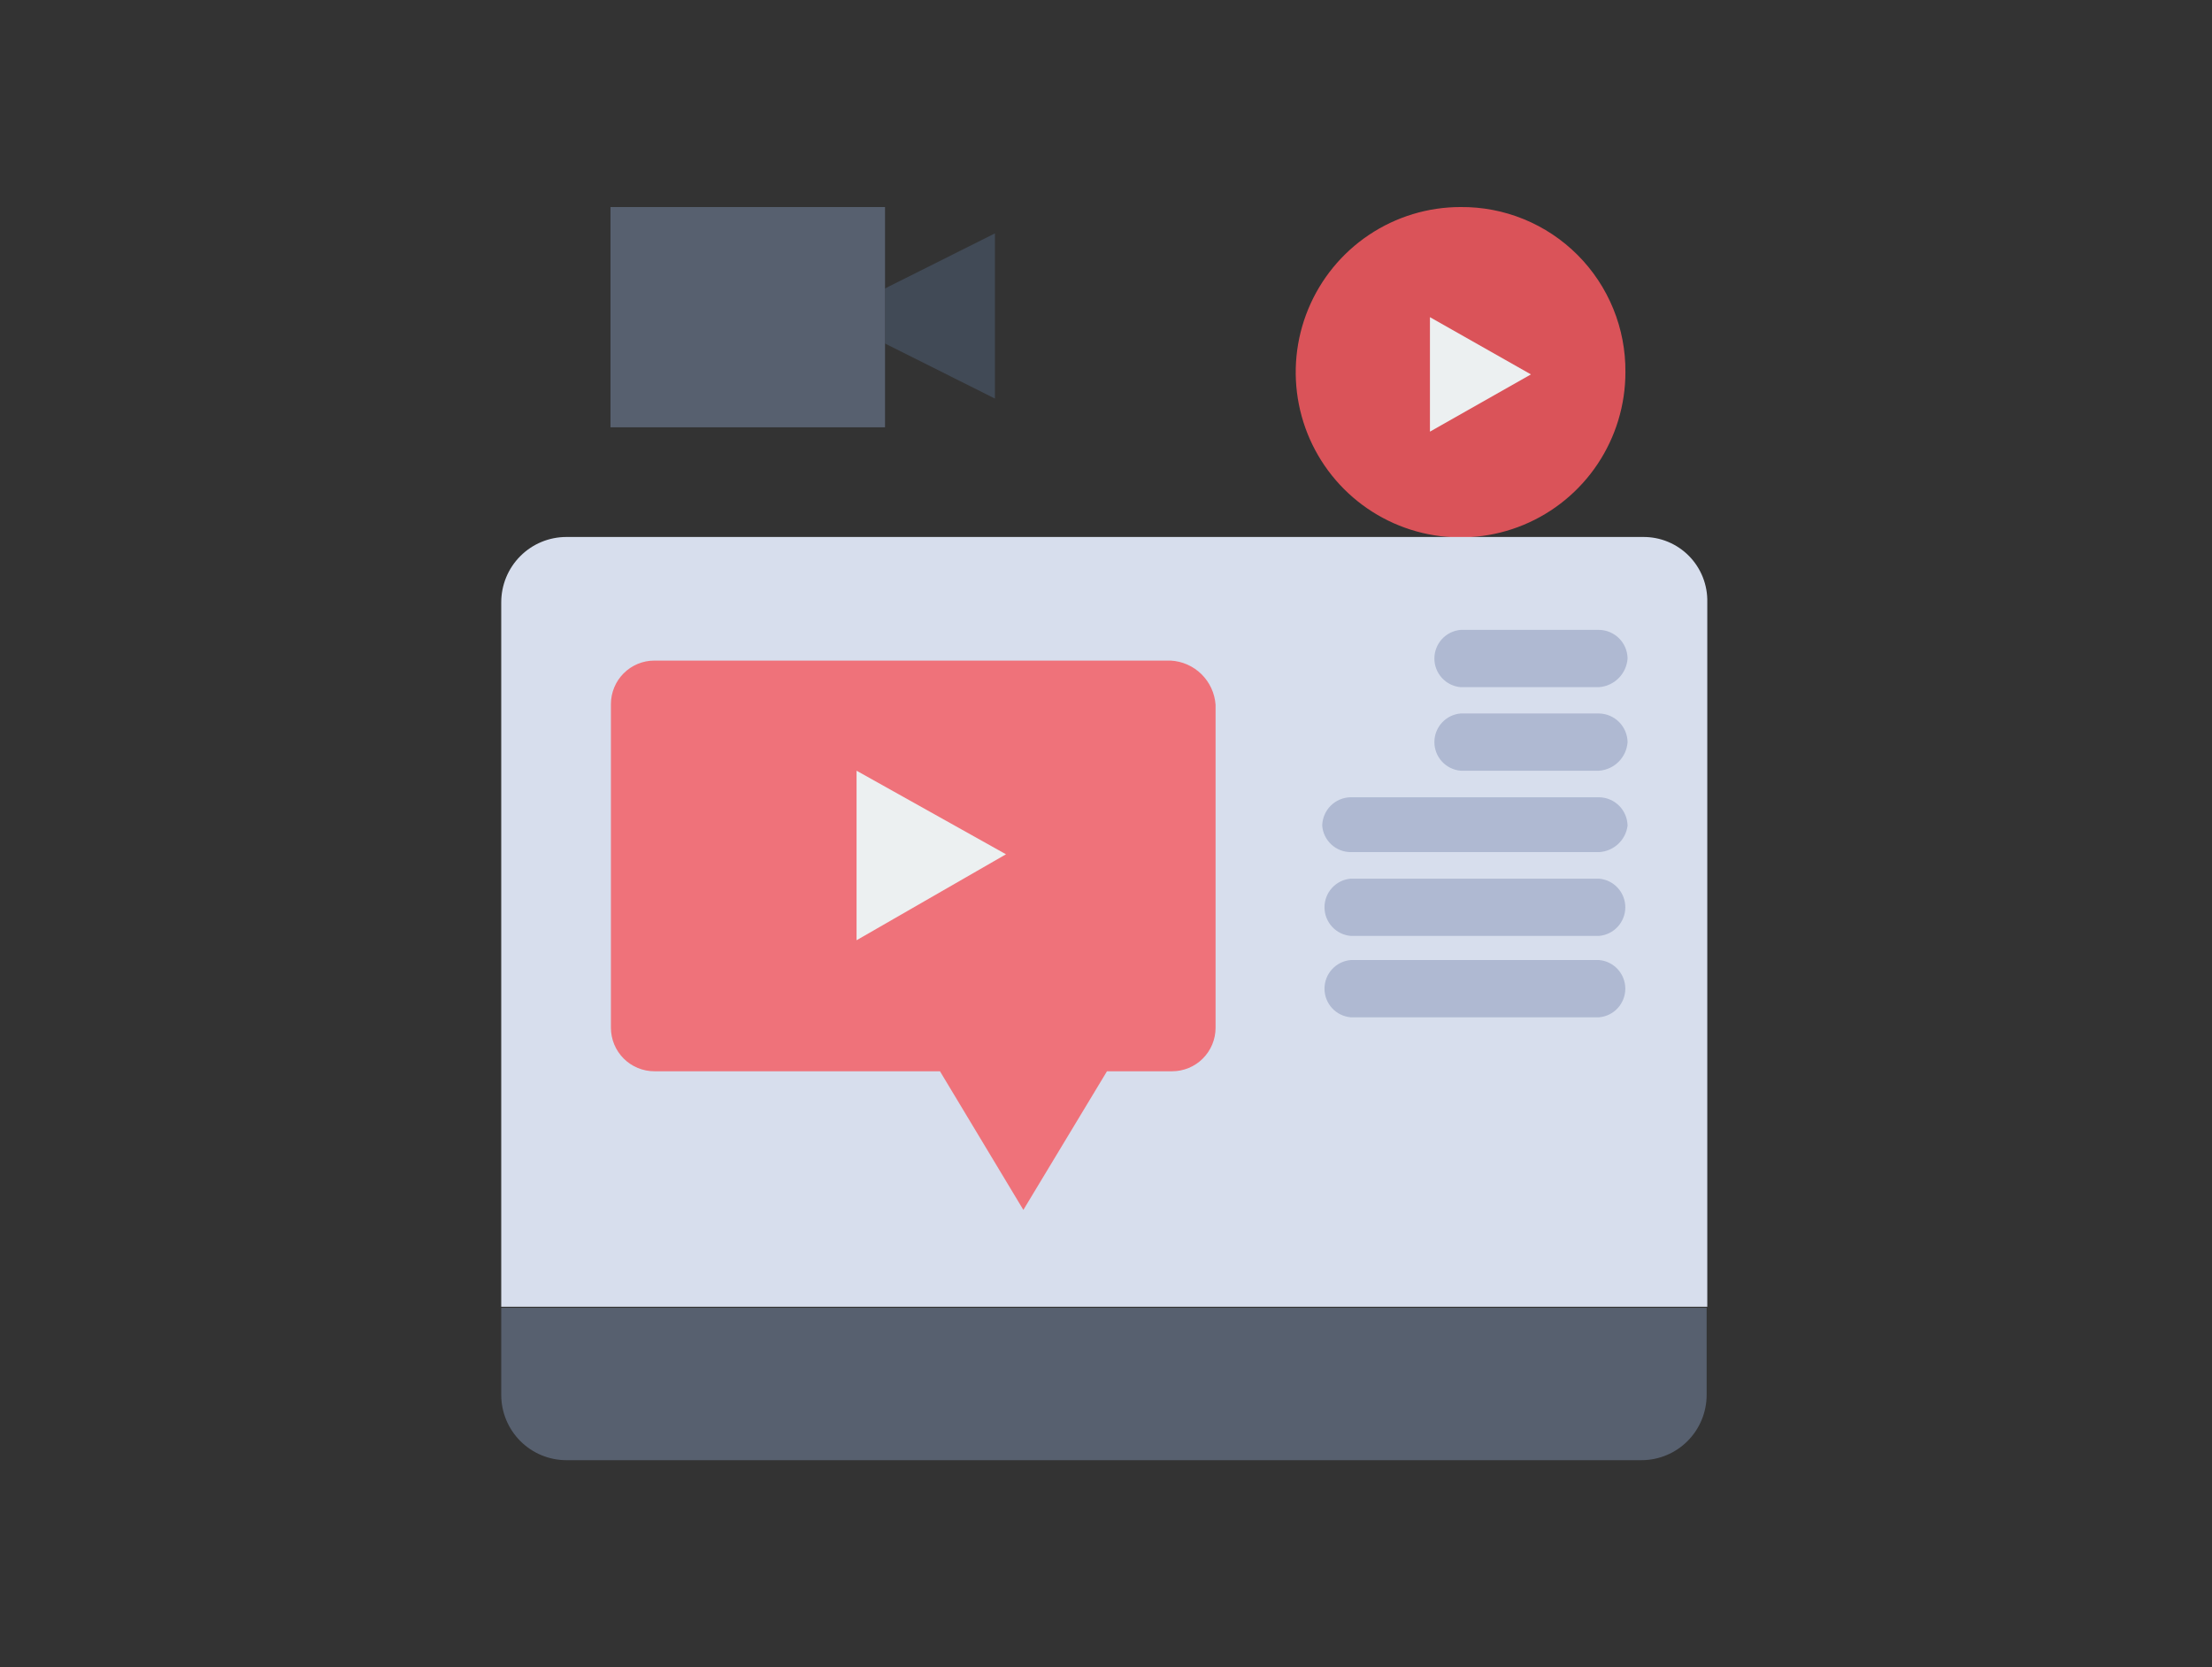 <svg width="406" height="306" viewBox="0 0 406 306" fill="none" xmlns="http://www.w3.org/2000/svg">
<rect x="0" y="0" width="406" height="306" fill="#333333" stroke="none"/>
<path d="M268.078 38.001C262.094 38.001 256.244 39.779 251.269 43.111C246.293 46.442 242.415 51.177 240.125 56.717C237.835 62.257 237.235 68.353 238.403 74.234C239.57 80.115 242.452 85.517 246.683 89.757C250.915 93.997 256.306 96.884 262.175 98.054C268.045 99.224 274.128 98.623 279.657 96.329C285.186 94.034 289.911 90.148 293.235 85.162C296.56 80.177 298.335 74.315 298.335 68.319C298.372 64.327 297.615 60.368 296.108 56.673C294.6 52.978 292.373 49.621 289.556 46.798C286.739 43.975 283.388 41.743 279.701 40.233C276.013 38.723 272.062 37.964 268.078 38.001Z" fill="#DA5359"/>
<path d="M301.564 98.557H103.959C100.787 98.557 97.745 99.82 95.503 102.067C93.26 104.314 92 107.362 92 110.541V239.84H313.363V110.541C313.401 108.97 313.122 107.408 312.545 105.948C311.967 104.487 311.102 103.158 310.001 102.04C308.9 100.922 307.585 100.037 306.136 99.439C304.686 98.841 303.131 98.541 301.564 98.557Z" fill="#D7DEED"/>
<path d="M214.86 121.245H120.104C117.989 121.245 115.962 122.087 114.466 123.585C112.971 125.083 112.131 127.115 112.131 129.234V188.631C112.131 190.75 112.971 192.782 114.466 194.28C115.962 195.778 117.989 196.62 120.104 196.62H172.525L187.832 222.064L203.18 196.62H215.139C217.254 196.62 219.281 195.778 220.777 194.28C222.272 192.782 223.112 190.75 223.112 188.631V129.354C222.959 127.227 222.036 125.229 220.517 123.735C218.997 122.242 216.986 121.356 214.86 121.245Z" fill="#EF727A"/>
<path d="M182.611 58.212V73.152L162.439 63.046V52.94L182.611 42.834V58.212Z" fill="#414A56"/>
<path d="M132.223 78.424H112.052V38.001H162.439V52.94V63.046V78.424H132.223Z" fill="#57606F"/>
<path d="M280.994 68.718L262.458 79.224V58.213L280.994 68.718Z" fill="#ECF0F1"/>
<path d="M313.244 240.039V256.017C313.244 259.195 311.984 262.243 309.741 264.49C307.498 266.737 304.456 268 301.285 268H103.959C100.787 268 97.745 266.737 95.503 264.49C93.26 262.243 92 259.195 92 256.017V240.039H313.363H313.244Z" fill="#57606F"/>
<path d="M184.643 156.796L157.217 172.573V141.457L184.643 156.796Z" fill="#ECF0F1"/>
<path d="M293.511 126.118H268.078C266.767 126.003 265.546 125.4 264.657 124.427C263.767 123.455 263.274 122.184 263.274 120.865C263.274 119.546 263.767 118.275 264.657 117.302C265.546 116.33 266.767 115.727 268.078 115.612H293.511C294.89 115.633 296.206 116.191 297.181 117.168C298.156 118.145 298.713 119.464 298.734 120.845C298.642 122.206 298.063 123.489 297.104 124.457C296.145 125.425 294.869 126.015 293.511 126.118Z" fill="#AFB9D2"/>
<path d="M293.511 141.456H268.078C266.767 141.342 265.546 140.739 264.657 139.766C263.767 138.794 263.274 137.523 263.274 136.204C263.274 134.885 263.767 133.614 264.657 132.641C265.546 131.669 266.767 131.066 268.078 130.951H293.511C294.894 130.982 296.21 131.549 297.184 132.532C298.158 133.515 298.713 134.839 298.734 136.224C298.632 137.578 298.05 138.851 297.091 139.811C296.133 140.771 294.863 141.355 293.511 141.456Z" fill="#AFB9D2"/>
<path d="M293.511 156.396H247.907C246.591 156.391 245.325 155.891 244.359 154.997C243.392 154.102 242.795 152.877 242.685 151.563C242.706 150.181 243.262 148.862 244.237 147.885C245.212 146.909 246.529 146.351 247.907 146.33H293.511C294.89 146.351 296.206 146.909 297.181 147.885C298.156 148.862 298.713 150.181 298.733 151.563C298.559 152.851 297.943 154.038 296.99 154.92C296.037 155.802 294.807 156.324 293.511 156.396Z" fill="#AFB9D2"/>
<path d="M293.511 171.775H247.907C246.596 171.66 245.375 171.057 244.486 170.085C243.596 169.112 243.103 167.841 243.103 166.522C243.103 165.203 243.596 163.932 244.486 162.96C245.375 161.987 246.596 161.384 247.907 161.27H293.511C294.823 161.384 296.044 161.987 296.933 162.96C297.822 163.932 298.316 165.203 298.316 166.522C298.316 167.841 297.822 169.112 296.933 170.085C296.044 171.057 294.823 171.66 293.511 171.775Z" fill="#AFB9D2"/>
<path d="M293.511 186.713H247.907C246.596 186.599 245.375 185.996 244.486 185.023C243.596 184.051 243.103 182.78 243.103 181.461C243.103 180.142 243.596 178.871 244.486 177.898C245.375 176.926 246.596 176.323 247.907 176.208H293.511C294.823 176.323 296.044 176.926 296.933 177.898C297.822 178.871 298.316 180.142 298.316 181.461C298.316 182.78 297.822 184.051 296.933 185.023C296.044 185.996 294.823 186.599 293.511 186.713Z" fill="#AFB9D2"/>
</svg>
